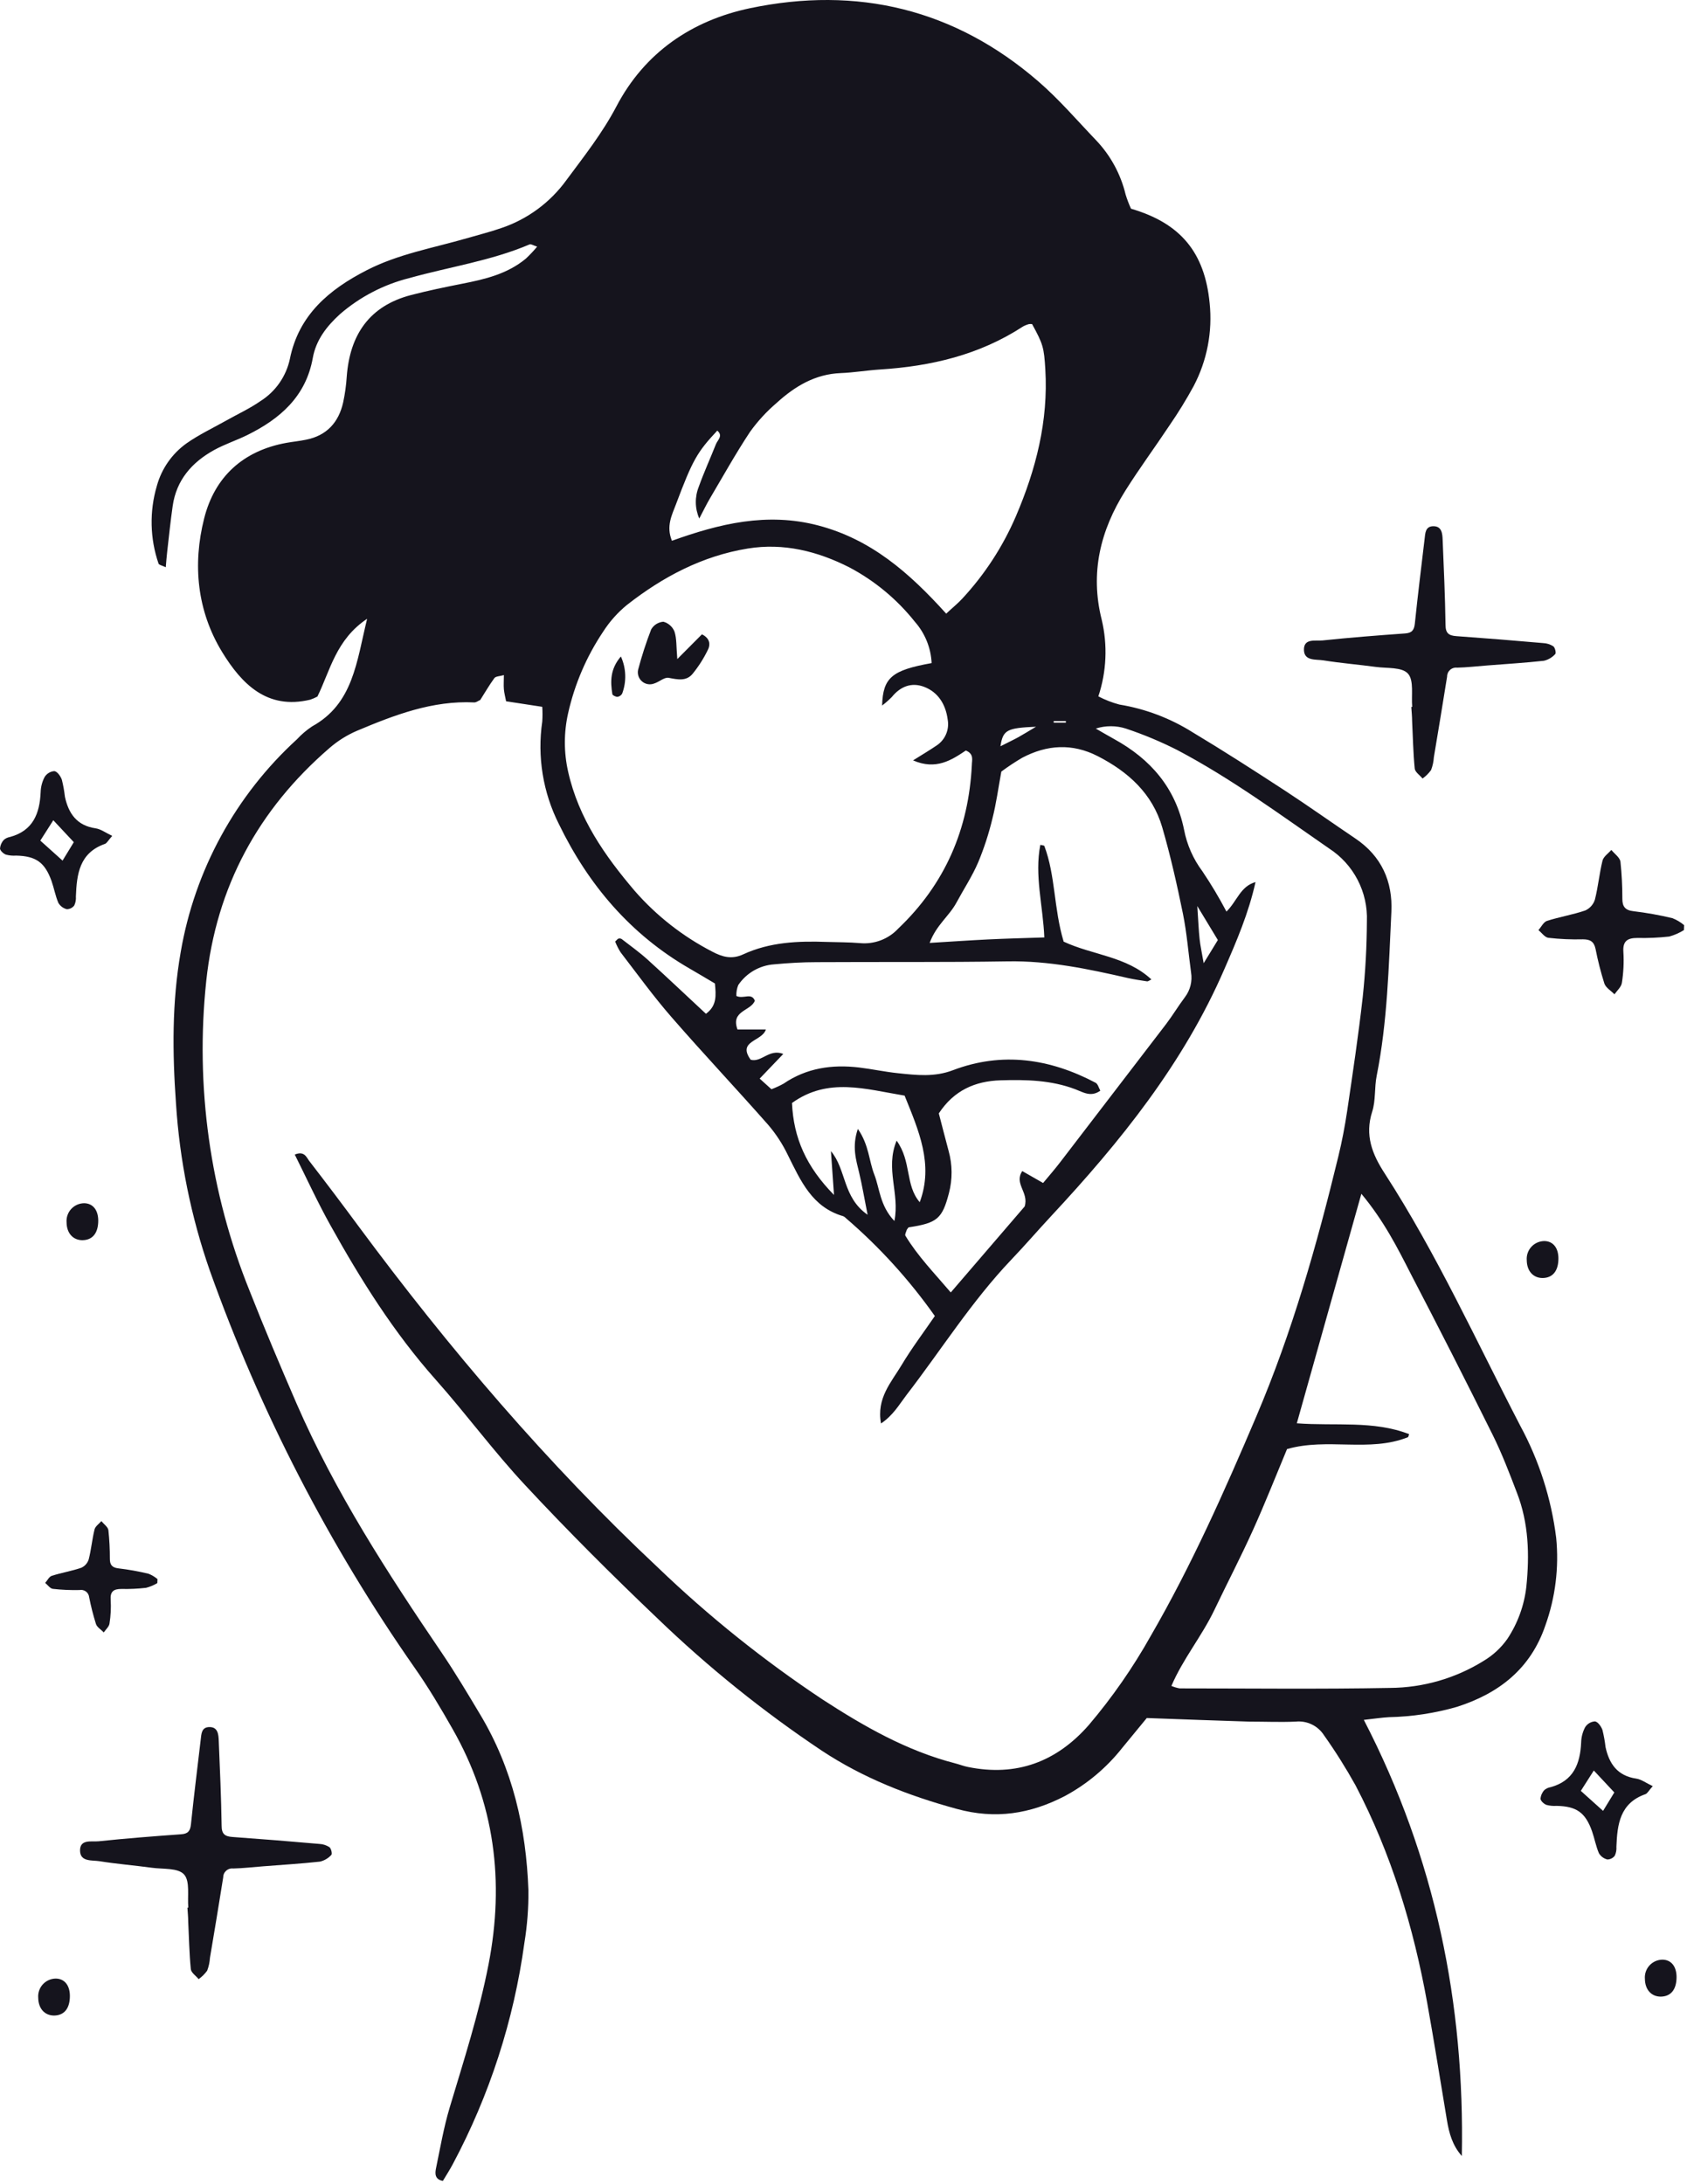 <svg width="357" height="462" viewBox="0 0 357 462" fill="none" xmlns="http://www.w3.org/2000/svg">
<path d="M309.35 456.036C307.35 453.796 306.65 451.176 306.2 448.476C304.82 440.226 303.52 431.976 302.04 423.746C299.14 407.666 294.45 392.146 286.85 377.626C284.821 373.977 282.594 370.442 280.18 367.036C279.545 366.047 278.648 365.254 277.588 364.746C276.529 364.237 275.349 364.033 274.18 364.156C270.93 364.296 267.67 364.156 264.42 364.156C257.42 363.946 250.51 363.676 242.68 363.396C241.28 365.096 239.39 367.396 237.49 369.706C234.169 373.915 230.016 377.394 225.29 379.926C218 383.686 210.66 384.856 202.46 382.616C192.28 379.836 182.71 376.116 173.87 370.276C161.497 362.01 149.882 352.664 139.16 342.346C129.57 333.216 120.16 323.836 111.16 314.166C104.51 307.056 98.73 299.166 92.24 291.866C83.34 281.866 76.35 270.706 69.9 259.126C67.21 254.306 64.9 249.266 62.38 244.216C64.38 243.396 64.84 244.746 65.38 245.486C68.927 250.073 72.427 254.706 75.88 259.386C95.01 285.206 115.79 309.586 139.26 331.596C150.001 341.9 161.64 351.223 174.04 359.456C182.82 365.156 191.88 370.346 202.15 372.986C203.04 373.216 203.91 373.566 204.82 373.746C215.1 375.846 223.59 372.666 230.42 364.866C235.387 359.016 239.777 352.7 243.53 346.006C252.16 331.106 259.12 315.426 265.86 299.596C273.45 281.796 278.68 263.296 283.22 244.596C283.99 241.436 284.6 238.236 285.08 235.026C286.26 227.026 287.48 218.946 288.38 210.876C288.944 205.561 289.237 200.221 289.26 194.876C289.378 191.834 288.703 188.814 287.301 186.112C285.898 183.41 283.816 181.12 281.26 179.466C270.77 172.216 260.51 164.646 249.13 158.646C245.619 156.868 241.983 155.351 238.25 154.106C236.182 153.444 233.958 153.444 231.89 154.106C233.18 154.846 234.46 155.606 235.77 156.326C243.49 160.576 248.77 166.646 250.57 175.506C251.181 178.692 252.508 181.698 254.45 184.296C256.299 187.042 257.998 189.886 259.54 192.816C261.8 190.606 262.46 187.486 265.69 186.576C264.22 193.176 261.69 199.046 259.1 204.986C250.46 224.936 237.1 241.496 222.46 257.206C219.61 260.266 216.88 263.446 213.99 266.466C205.62 275.256 199.18 285.536 191.81 295.096C190.28 297.096 189.04 299.336 186.44 301.096C185.44 295.746 188.61 292.386 190.77 288.776C192.93 285.166 195.42 281.876 197.83 278.366C192.428 270.71 186.1 263.75 178.99 257.646C178.834 257.475 178.643 257.339 178.43 257.246C171.84 255.346 169.43 249.736 166.72 244.306C165.623 242.02 164.235 239.886 162.59 237.956C155.83 230.286 148.81 222.846 142.1 215.136C138.29 210.766 134.88 206.046 131.34 201.446C130.879 200.723 130.49 199.956 130.18 199.156C130.56 198.806 130.7 198.586 130.88 198.536C130.993 198.502 131.112 198.493 131.23 198.509C131.347 198.524 131.459 198.564 131.56 198.626C133.39 200.046 135.29 201.396 137.01 202.946C141.13 206.676 145.16 210.506 149.39 214.436C151.75 212.716 151.52 210.506 151.29 208.026C149.46 206.946 147.7 205.886 145.91 204.856C133.42 197.646 124.51 187.156 118.28 174.326C114.899 167.628 113.666 160.05 114.75 152.626C114.822 151.587 114.822 150.545 114.75 149.506L107.1 148.336C106.94 147.496 106.71 146.656 106.63 145.796C106.55 144.936 106.63 143.966 106.63 142.796C105.76 143.046 104.94 143.036 104.63 143.416C103.54 144.896 102.63 146.496 101.63 148.056C101.21 148.236 100.77 148.596 100.36 148.576C91.5 148.146 83.48 151.236 75.54 154.576C73.419 155.487 71.452 156.721 69.71 158.236C54.66 171.236 45.77 187.566 43.65 207.466C41.279 229.744 44.428 252.263 52.82 273.036C55.97 281.036 59.32 288.936 62.73 296.816C70.93 315.646 82.04 332.766 93.51 349.646C96.37 353.866 98.99 358.266 101.61 362.646C108.48 374.096 111.36 386.646 111.82 399.876C111.856 403.59 111.571 407.301 110.97 410.966C108.729 427.337 103.6 443.179 95.82 457.756C95.17 458.986 94.41 460.146 93.72 461.306C91.96 460.976 92.05 459.696 92.27 458.626C93.16 454.316 93.91 449.956 95.17 445.756C98.17 435.756 101.37 425.836 103.38 415.536C106.8 397.956 104.68 381.336 95.78 365.726C93.26 361.286 90.64 356.886 87.72 352.726C69.602 326.804 55.036 298.574 44.41 268.786C40.422 257.367 38.01 245.457 37.24 233.386C36.48 222.726 36.37 212.026 38.24 201.386C41.205 184.069 49.858 168.235 62.83 156.386C63.79 155.347 64.871 154.427 66.05 153.646C74.75 148.846 75.44 140.066 77.69 130.886C71.08 135.296 69.86 141.886 67.17 147.336C66.683 147.599 66.174 147.819 65.65 147.996C56.51 150.196 51.13 144.646 47.01 137.926C41.69 129.206 40.74 119.406 43.2 109.666C45.42 100.856 51.45 95.316 60.65 93.666C62.02 93.426 63.41 93.286 64.77 93.006C69.14 92.136 71.67 89.346 72.62 85.116C73.009 83.301 73.263 81.459 73.38 79.606C74.05 70.796 78.17 64.706 86.99 62.406C90.57 61.476 94.21 60.726 97.84 60.006C102.66 59.066 107.39 57.936 111.28 54.706C112.126 53.91 112.924 53.066 113.67 52.176C112.91 51.936 112.38 51.566 112.07 51.696C103.91 55.176 95.13 56.436 86.67 58.806C81.236 60.161 76.197 62.775 71.96 66.436C69.16 68.986 66.88 71.876 66.19 75.726C64.73 83.856 59.28 88.596 52.32 92.026C50.03 93.156 47.58 93.946 45.32 95.186C40.63 97.776 37.32 101.526 36.54 107.046C36.08 110.256 35.75 113.486 35.38 116.706C35.26 117.756 35.18 118.806 35.08 119.986C34.29 119.606 33.64 119.496 33.55 119.216C31.726 113.91 31.6 108.167 33.19 102.786C34.185 99.155 36.399 95.978 39.46 93.786C42.09 91.936 45.05 90.546 47.87 88.956C50.29 87.596 52.87 86.406 55.11 84.846C56.69 83.852 58.055 82.551 59.125 81.021C60.195 79.49 60.948 77.762 61.34 75.936C63.21 66.606 69.67 61.226 77.59 57.166C84.26 53.736 91.59 52.476 98.75 50.406C101.19 49.696 103.67 49.076 106.07 48.246C111.617 46.381 116.441 42.828 119.87 38.086C123.58 33.086 127.48 28.146 130.42 22.556C136.42 11.086 146.42 4.336 158.67 1.746C181.38 -3.014 202.03 1.896 219.75 17.236C224.12 21.016 227.92 25.456 231.93 29.646C234.999 32.858 237.163 36.826 238.2 41.146C238.515 42.17 238.895 43.172 239.34 44.146C249.87 47.216 254.94 53.436 255.98 64.096C256.613 70.15 255.44 76.257 252.61 81.646C251.056 84.5 249.353 87.27 247.51 89.946C244.43 94.586 241.1 99.086 238.14 103.796C232.86 112.186 230.64 121.156 233.14 131.076C234.418 136.443 234.172 142.061 232.43 147.296C233.845 148.035 235.337 148.615 236.88 149.026C242.394 149.931 247.671 151.93 252.4 154.906C258.97 158.846 265.4 162.986 271.83 167.176C276.88 170.476 281.83 173.996 286.83 177.366C292.36 181.086 294.75 186.476 294.44 192.886C293.88 204.476 293.61 216.106 291.33 227.556C290.83 230.046 291.15 232.756 290.38 235.136C288.78 240.136 290.38 244.136 293.03 248.206C304.03 265.206 312.4 283.636 321.71 301.566C325.704 308.936 328.285 316.988 329.32 325.306C329.932 331.566 329.15 337.884 327.03 343.806C323.92 352.966 317.21 358.186 308.34 361.026C303.649 362.379 298.801 363.115 293.92 363.216C292.36 363.306 290.82 363.546 288.61 363.786C303.76 393.056 309.97 423.806 309.35 456.036ZM197.15 140.256C196.996 137.028 195.748 133.949 193.61 131.526C189.839 126.779 185.127 122.864 179.77 120.026C173.05 116.606 165.83 114.786 158.24 116.026C148.63 117.586 140.24 122.026 132.66 127.966C130.683 129.587 128.975 131.511 127.6 133.666C124.107 138.887 121.608 144.708 120.23 150.836C119.305 154.918 119.305 159.155 120.23 163.236C122.43 173.056 127.98 181.006 134.33 188.456C138.928 193.714 144.475 198.06 150.68 201.266C152.86 202.426 154.85 202.976 157.25 201.876C162.88 199.266 168.9 199.016 174.97 199.236C177.29 199.316 179.62 199.286 181.97 199.486C183.462 199.63 184.967 199.43 186.37 198.902C187.772 198.373 189.035 197.529 190.06 196.436C200 186.986 204.99 175.376 205.66 161.806C205.66 160.806 206.18 159.486 204.39 158.746C201.39 160.746 198.09 162.956 193.22 160.836C195.28 159.546 196.78 158.656 198.22 157.676C199.099 157.093 199.788 156.265 200.203 155.295C200.617 154.325 200.737 153.254 200.55 152.216C200.14 149.026 198.55 146.416 195.55 145.276C192.91 144.276 190.55 145.186 188.74 147.416C188.095 148.072 187.403 148.681 186.67 149.236C186.85 143.296 188.76 141.766 197.15 140.256ZM225.09 199.176C231.24 202.046 238.39 202.256 243.66 207.176C243.17 207.406 242.94 207.606 242.76 207.576C241.4 207.366 240.03 207.176 238.69 206.876C230.32 204.956 221.95 203.196 213.25 203.346C199.78 203.566 186.25 203.436 172.82 203.516C169.82 203.516 166.82 203.696 163.82 203.976C162.305 204.082 160.835 204.532 159.52 205.29C158.205 206.049 157.08 207.098 156.23 208.356C155.932 209.088 155.796 209.876 155.83 210.666C157.35 211.386 159.01 209.866 159.74 211.666C158.9 213.886 154.58 213.746 156.07 217.756H162.07C161.29 220.316 155.94 220.116 158.86 224.156C161.16 224.786 162.76 221.766 165.76 222.926C164.17 224.596 162.81 226.006 160.76 228.146L163.25 230.396C164.126 230.066 164.978 229.675 165.8 229.226C170.66 225.896 176.08 225.116 181.8 225.796C184.56 226.126 187.29 226.726 190.06 227.006C193.94 227.416 197.73 227.866 201.67 226.366C212.07 222.416 222.17 223.916 231.85 229.026C232.34 229.286 232.52 230.116 232.85 230.696C230.85 232.136 229.21 231.026 227.55 230.396C222.43 228.456 217.13 228.346 211.75 228.506C206.37 228.666 201.87 230.626 198.67 235.506C199.34 238.076 200.02 240.756 200.74 243.426C201.558 246.35 201.582 249.44 200.81 252.376C199.4 257.756 198.36 258.686 192.36 259.596C192.19 259.596 192.06 259.926 191.9 260.096C191.79 260.536 191.44 261.096 191.6 261.376C194.21 265.696 197.71 269.276 201.2 273.376L216.84 255.186C217.77 252.186 214.53 250.396 216.33 247.706L220.74 250.226C221.95 248.766 223.17 247.376 224.29 245.916C231.77 236.169 239.253 226.413 246.74 216.646C248.15 214.796 249.34 212.796 250.74 210.936C251.304 210.196 251.712 209.349 251.937 208.446C252.162 207.544 252.201 206.604 252.05 205.686C251.48 201.546 251.16 197.356 250.33 193.266C249.08 187.136 247.7 181.006 245.95 174.996C243.88 167.876 238.77 163.256 232.31 159.946C226.9 157.176 221.56 157.516 216.31 160.286C214.788 161.179 213.316 162.154 211.9 163.206C211.25 166.746 210.82 169.976 210.02 173.116C209.266 176.271 208.263 179.36 207.02 182.356C205.74 185.356 203.94 188.066 202.4 190.926C200.86 193.786 198.13 195.656 196.73 199.446C201.35 199.166 205.23 198.896 209.13 198.706C213.03 198.516 216.87 198.426 221 198.286C220.71 191.506 218.89 185.166 220.15 178.706C220.57 178.816 220.95 178.816 221 178.936C223.38 185.236 222.97 192.126 225.09 199.176ZM288.09 252.506C283.37 269.266 278.94 284.996 274.43 301.056C282.62 301.666 290.63 300.426 298.19 303.346C298.08 303.626 298.06 303.946 297.92 304.006C289.77 307.246 280.92 304.056 272.36 306.506C270.02 312.116 267.74 317.906 265.18 323.576C262.62 329.246 259.71 334.836 257.01 340.486C254.31 346.136 250.35 350.856 247.89 356.606C248.449 356.843 249.033 357.017 249.63 357.126C264.48 357.126 279.34 357.306 294.18 357.026C301.19 356.978 308.049 354.991 314 351.286C315.974 350.104 317.678 348.52 319 346.636C321.183 343.337 322.554 339.567 323 335.636C323.69 328.876 323.51 322.166 321 315.726C319.43 311.616 317.85 307.486 315.9 303.546C310.227 292.126 304.443 280.763 298.55 269.456C295.71 263.896 292.9 258.296 288.09 252.506ZM200.23 129.796C201.67 128.456 202.74 127.606 203.65 126.606C208.393 121.496 212.225 115.611 214.98 109.206C219.23 99.296 221.86 89.046 221.21 78.136C220.93 73.516 220.74 72.796 218.41 68.556C218.188 68.522 217.962 68.522 217.74 68.556C217.293 68.675 216.863 68.85 216.46 69.076C207.26 75.076 197.01 77.476 186.22 78.156C183.45 78.336 180.69 78.806 177.92 78.916C172.49 79.126 168.19 81.726 164.35 85.226C162.232 87.031 160.342 89.085 158.72 91.346C155.66 95.966 152.96 100.826 150.13 105.606C149.47 106.736 148.91 107.916 147.98 109.676C147.516 108.621 147.267 107.484 147.249 106.332C147.23 105.18 147.441 104.036 147.87 102.966C148.96 99.916 150.31 96.966 151.5 93.966C151.86 93.056 153.08 92.186 151.79 91.086C147.53 95.636 146.58 97.276 143.06 106.636C142.18 108.966 140.93 111.296 142.19 114.386C152.19 110.796 162.3 108.286 173.19 111.156C184.27 114.076 192.33 121.036 200.23 129.796ZM194.63 254.286C197.63 246.286 194.38 239.066 191.43 231.746C183.14 230.376 175.21 227.816 167.6 233.306C167.93 240.686 170.6 246.756 176.49 252.756C176.22 248.916 176.03 246.196 175.84 243.486C179.14 247.396 178.27 253.246 183.6 256.946C182.89 253.376 182.44 250.686 181.81 248.046C181.18 245.406 180.24 242.526 181.54 238.786C183.91 242.216 183.88 245.546 185.02 248.446C186.16 251.346 186.18 255.026 189.27 258.266C190.45 252.396 187.27 247.266 189.74 241.266C192.94 245.706 191.51 250.646 194.63 254.286ZM253.37 191.646C253.59 194.966 253.66 196.796 253.86 198.646C254 199.986 254.3 201.296 254.72 203.736L257.72 198.836L253.37 191.646ZM211.71 157.856C213.44 156.976 214.47 156.496 215.47 155.946C216.47 155.396 217.54 154.726 219.24 153.716C213.05 153.986 212.26 154.386 211.71 157.856ZM225.56 152.856V152.516H222.98V152.856H225.56Z" fill="#15141D"/>
<path d="M143.33 139.406L148.54 134.176C150.37 135.066 150.27 136.456 149.86 137.326C148.981 139.169 147.887 140.901 146.6 142.486C145.25 144.156 143.42 143.736 141.51 143.376C140.59 143.196 139.51 144.246 138.43 144.576C138.001 144.741 137.534 144.787 137.081 144.708C136.628 144.629 136.205 144.428 135.857 144.127C135.509 143.827 135.249 143.437 135.105 143C134.961 142.563 134.939 142.095 135.04 141.646C135.803 138.761 136.724 135.92 137.8 133.136C138.065 132.673 138.439 132.281 138.891 131.997C139.343 131.713 139.858 131.544 140.39 131.506C140.914 131.649 141.397 131.912 141.803 132.273C142.209 132.633 142.526 133.083 142.73 133.586C143.22 135.066 143.1 136.746 143.33 139.406Z" fill="#15141D"/>
<path d="M131.39 138.856C131.949 140.084 132.261 141.411 132.307 142.759C132.354 144.108 132.134 145.452 131.66 146.716C131.557 146.899 131.413 147.055 131.24 147.173C131.066 147.291 130.868 147.368 130.66 147.396C130.3 147.396 129.66 147.096 129.59 146.846C129.15 144.146 129.11 141.516 131.39 138.856Z" fill="#15141D"/>
<path d="M39.85 403.496C39.63 401.096 40.25 397.946 38.96 396.496C37.67 395.046 34.51 395.396 32.14 395.066C28.44 394.566 24.71 394.266 21.03 393.676C19.48 393.436 17.03 393.846 16.94 391.536C16.84 388.926 19.4 389.626 20.88 389.466C26.68 388.856 32.5 388.406 38.32 387.986C39.79 387.886 40.26 387.296 40.41 385.866C41.03 379.866 41.77 373.956 42.47 368.006C42.62 366.766 42.61 365.296 44.36 365.306C46.11 365.316 46.24 366.866 46.29 368.176C46.54 374.176 46.81 380.176 46.9 386.176C46.9 387.936 47.59 388.446 49.2 388.556C55.333 388.996 61.46 389.486 67.58 390.026C68.343 390.058 69.082 390.296 69.72 390.716C70.09 391.006 70.34 392.136 70.12 392.346C69.483 393.052 68.646 393.548 67.72 393.766C63.72 394.206 59.66 394.446 55.63 394.766C53.53 394.926 51.44 395.176 49.35 395.226C49.082 395.193 48.811 395.218 48.553 395.299C48.296 395.38 48.059 395.515 47.858 395.695C47.658 395.875 47.498 396.095 47.389 396.342C47.281 396.589 47.227 396.856 47.23 397.126C46.33 402.816 45.38 408.496 44.43 414.126C44.372 415.054 44.173 415.968 43.84 416.836C43.339 417.525 42.731 418.129 42.04 418.626C41.46 417.916 40.45 417.256 40.38 416.506C40.05 413.176 40 409.826 39.83 406.506C39.83 405.506 39.72 404.506 39.66 403.506L39.85 403.496Z" fill="#15141D"/>
<path d="M298.85 149.496C298.63 147.096 299.25 143.946 297.96 142.496C296.67 141.046 293.51 141.396 291.14 141.066C287.44 140.566 283.71 140.266 280.03 139.676C278.48 139.436 276.03 139.846 275.94 137.536C275.84 134.926 278.4 135.626 279.88 135.466C285.68 134.856 291.5 134.406 297.32 133.986C298.79 133.886 299.26 133.296 299.41 131.866C300.03 125.866 300.77 119.956 301.47 114.006C301.62 112.766 301.61 111.296 303.36 111.306C305.11 111.316 305.24 112.866 305.29 114.176C305.54 120.176 305.81 126.176 305.9 132.176C305.9 133.936 306.59 134.446 308.2 134.556C314.327 134.996 320.453 135.486 326.58 136.026C327.343 136.058 328.082 136.296 328.72 136.716C329.09 137.006 329.34 138.136 329.12 138.346C328.483 139.052 327.646 139.548 326.72 139.766C322.72 140.206 318.66 140.446 314.63 140.766C312.53 140.926 310.44 141.176 308.35 141.226C308.082 141.193 307.811 141.218 307.554 141.299C307.296 141.38 307.059 141.515 306.858 141.695C306.658 141.875 306.498 142.095 306.389 142.342C306.281 142.589 306.227 142.856 306.23 143.126C305.33 148.816 304.38 154.496 303.43 160.176C303.372 161.104 303.173 162.018 302.84 162.886C302.339 163.575 301.731 164.179 301.04 164.676C300.46 163.966 299.45 163.306 299.38 162.556C299.05 159.226 299 155.876 298.83 152.556C298.83 151.556 298.72 150.556 298.66 149.556L298.85 149.496Z" fill="#15141D"/>
<path d="M356.35 196.736C355.386 197.333 354.342 197.791 353.25 198.096C351.003 198.346 348.741 198.447 346.48 198.396C344.36 198.396 343.37 199.076 343.54 201.396C343.669 203.565 343.561 205.741 343.22 207.886C343.1 208.756 342.22 209.506 341.65 210.316C340.91 209.556 339.82 208.926 339.51 208.026C338.75 205.616 338.125 203.166 337.64 200.686C337.31 199.176 336.53 198.686 334.98 198.686C332.539 198.749 330.096 198.643 327.67 198.366C326.91 198.276 326.26 197.306 325.56 196.736C326.16 196.066 326.64 195.026 327.37 194.786C330.03 193.936 332.82 193.486 335.46 192.586C335.945 192.37 336.379 192.053 336.732 191.656C337.086 191.26 337.351 190.793 337.51 190.286C338.2 187.576 338.45 184.756 339.12 182.046C339.33 181.186 340.34 180.526 340.99 179.776C341.66 180.606 342.8 181.376 342.92 182.286C343.194 184.897 343.327 187.521 343.32 190.146C343.32 191.706 343.89 192.546 345.66 192.736C348.443 193.07 351.204 193.564 353.93 194.216C354.823 194.572 355.654 195.068 356.39 195.686C356.38 196.046 356.36 196.386 356.35 196.736Z" fill="#15141D"/>
<path d="M33.29 334.856C32.546 335.303 31.741 335.64 30.9 335.856C29.167 336.051 27.423 336.132 25.68 336.096C24.05 336.096 23.29 336.616 23.42 338.416C23.521 340.087 23.437 341.764 23.17 343.416C23.08 344.076 22.39 344.656 21.96 345.286C21.4 344.696 20.55 344.216 20.31 343.516C19.728 341.66 19.247 339.774 18.87 337.866C18.849 337.625 18.778 337.391 18.661 337.179C18.544 336.968 18.383 336.783 18.189 336.638C17.996 336.492 17.774 336.389 17.538 336.336C17.302 336.282 17.057 336.279 16.82 336.326C14.94 336.368 13.059 336.284 11.19 336.076C10.6 336.006 10.1 335.256 9.56 334.816C10.02 334.306 10.39 333.496 10.96 333.316C13.01 332.656 15.16 332.316 17.19 331.616C17.564 331.45 17.898 331.206 18.17 330.901C18.442 330.596 18.647 330.236 18.77 329.846C19.31 327.766 19.49 325.586 20.01 323.496C20.18 322.836 20.95 322.326 21.45 321.746C21.97 322.386 22.85 322.976 22.94 323.676C23.154 325.689 23.257 327.712 23.25 329.736C23.25 330.946 23.69 331.586 25.05 331.736C27.197 331.992 29.327 332.373 31.43 332.876C32.119 333.151 32.76 333.532 33.33 334.006L33.29 334.856Z" fill="#15141D"/>
<path d="M354.79 418.176C354.79 420.816 353.6 422.296 351.45 422.326C349.45 422.326 348.12 420.846 348.09 418.586C348.046 418.067 348.11 417.544 348.278 417.051C348.446 416.558 348.715 416.105 349.068 415.722C349.421 415.338 349.849 415.032 350.326 414.823C350.804 414.613 351.319 414.506 351.84 414.506C353.66 414.546 354.78 415.936 354.79 418.176Z" fill="#15141D"/>
<path d="M329.79 266.176C329.79 268.816 328.6 270.296 326.45 270.326C324.45 270.326 323.12 268.846 323.09 266.586C323.046 266.067 323.11 265.544 323.278 265.051C323.446 264.558 323.715 264.105 324.068 263.722C324.421 263.338 324.849 263.032 325.326 262.823C325.804 262.613 326.319 262.506 326.84 262.506C328.66 262.546 329.78 263.936 329.79 266.176Z" fill="#15141D"/>
<path d="M20.79 258.176C20.79 260.816 19.6 262.296 17.45 262.326C15.45 262.326 14.12 260.846 14.09 258.586C14.046 258.067 14.11 257.544 14.278 257.051C14.446 256.558 14.715 256.105 15.068 255.722C15.421 255.338 15.849 255.032 16.326 254.823C16.803 254.613 17.319 254.506 17.84 254.506C19.66 254.546 20.78 255.936 20.79 258.176Z" fill="#15141D"/>
<path d="M14.79 422.176C14.79 424.816 13.6 426.296 11.45 426.326C9.45 426.326 8.12 424.846 8.09 422.586C8.046 422.067 8.11 421.544 8.278 421.051C8.446 420.558 8.715 420.105 9.068 419.722C9.421 419.338 9.849 419.032 10.326 418.823C10.803 418.613 11.319 418.506 11.84 418.506C13.66 418.546 14.78 419.936 14.79 422.176Z" fill="#15141D"/>
<path d="M349.75 377.806C348.91 378.736 348.63 379.356 348.19 379.506C342.8 381.396 342.24 385.896 342.06 390.626C342.112 391.275 341.995 391.926 341.72 392.516C341.536 392.762 341.297 392.962 341.023 393.101C340.749 393.239 340.447 393.313 340.14 393.316C339.771 393.224 339.424 393.06 339.118 392.834C338.813 392.607 338.555 392.322 338.36 391.996C337.72 390.506 337.44 388.876 336.9 387.336C335.48 383.336 333.58 382.066 329.41 381.976C328.68 382.029 327.946 381.958 327.24 381.766C326.71 381.556 326.04 380.946 326 380.476C326.057 379.79 326.342 379.142 326.81 378.636C327.182 378.316 327.635 378.105 328.12 378.026C332.98 376.706 334.4 373.086 334.6 368.556C334.631 367.436 334.918 366.338 335.44 365.346C335.664 364.987 335.97 364.687 336.334 364.471C336.698 364.256 337.108 364.13 337.53 364.106C338.15 364.196 338.85 365.186 339.11 365.926C339.404 367.114 339.621 368.32 339.76 369.536C340.53 373.096 342.3 375.626 346.24 376.206C347.34 376.366 348.35 377.146 349.75 377.806ZM334.53 378.806L339.24 383.036C340.04 381.706 340.88 380.336 341.62 379.136L337.28 374.496L334.53 378.806Z" fill="#15141D"/>
<path d="M23.75 176.806C22.91 177.736 22.63 178.356 22.19 178.506C16.8 180.396 16.24 184.896 16.06 189.626C16.112 190.275 15.995 190.926 15.72 191.516C15.536 191.762 15.297 191.962 15.023 192.1C14.749 192.239 14.447 192.313 14.14 192.316C13.771 192.224 13.424 192.06 13.118 191.833C12.813 191.607 12.555 191.322 12.36 190.996C11.72 189.506 11.44 187.876 10.9 186.336C9.48 182.386 7.58 181.066 3.41 180.976C2.68 181.029 1.946 180.958 1.24 180.766C0.71 180.556 0.04 179.946 0 179.476C0.059 178.793 0.344 178.149 0.81 177.646C1.182 177.326 1.635 177.115 2.12 177.036C6.98 175.716 8.4 172.096 8.6 167.566C8.631 166.446 8.918 165.348 9.44 164.356C9.661 163.998 9.963 163.698 10.323 163.48C10.684 163.263 11.09 163.134 11.51 163.106C12.13 163.196 12.83 164.186 13.09 164.926C13.384 166.114 13.601 167.32 13.74 168.536C14.51 172.096 16.28 174.626 20.22 175.206C21.34 175.366 22.35 176.146 23.75 176.806ZM8.53 177.806L13.24 182.036C14.04 180.706 14.88 179.336 15.62 178.136L11.28 173.496L8.53 177.806Z" fill="#15141D"/>
</svg>
